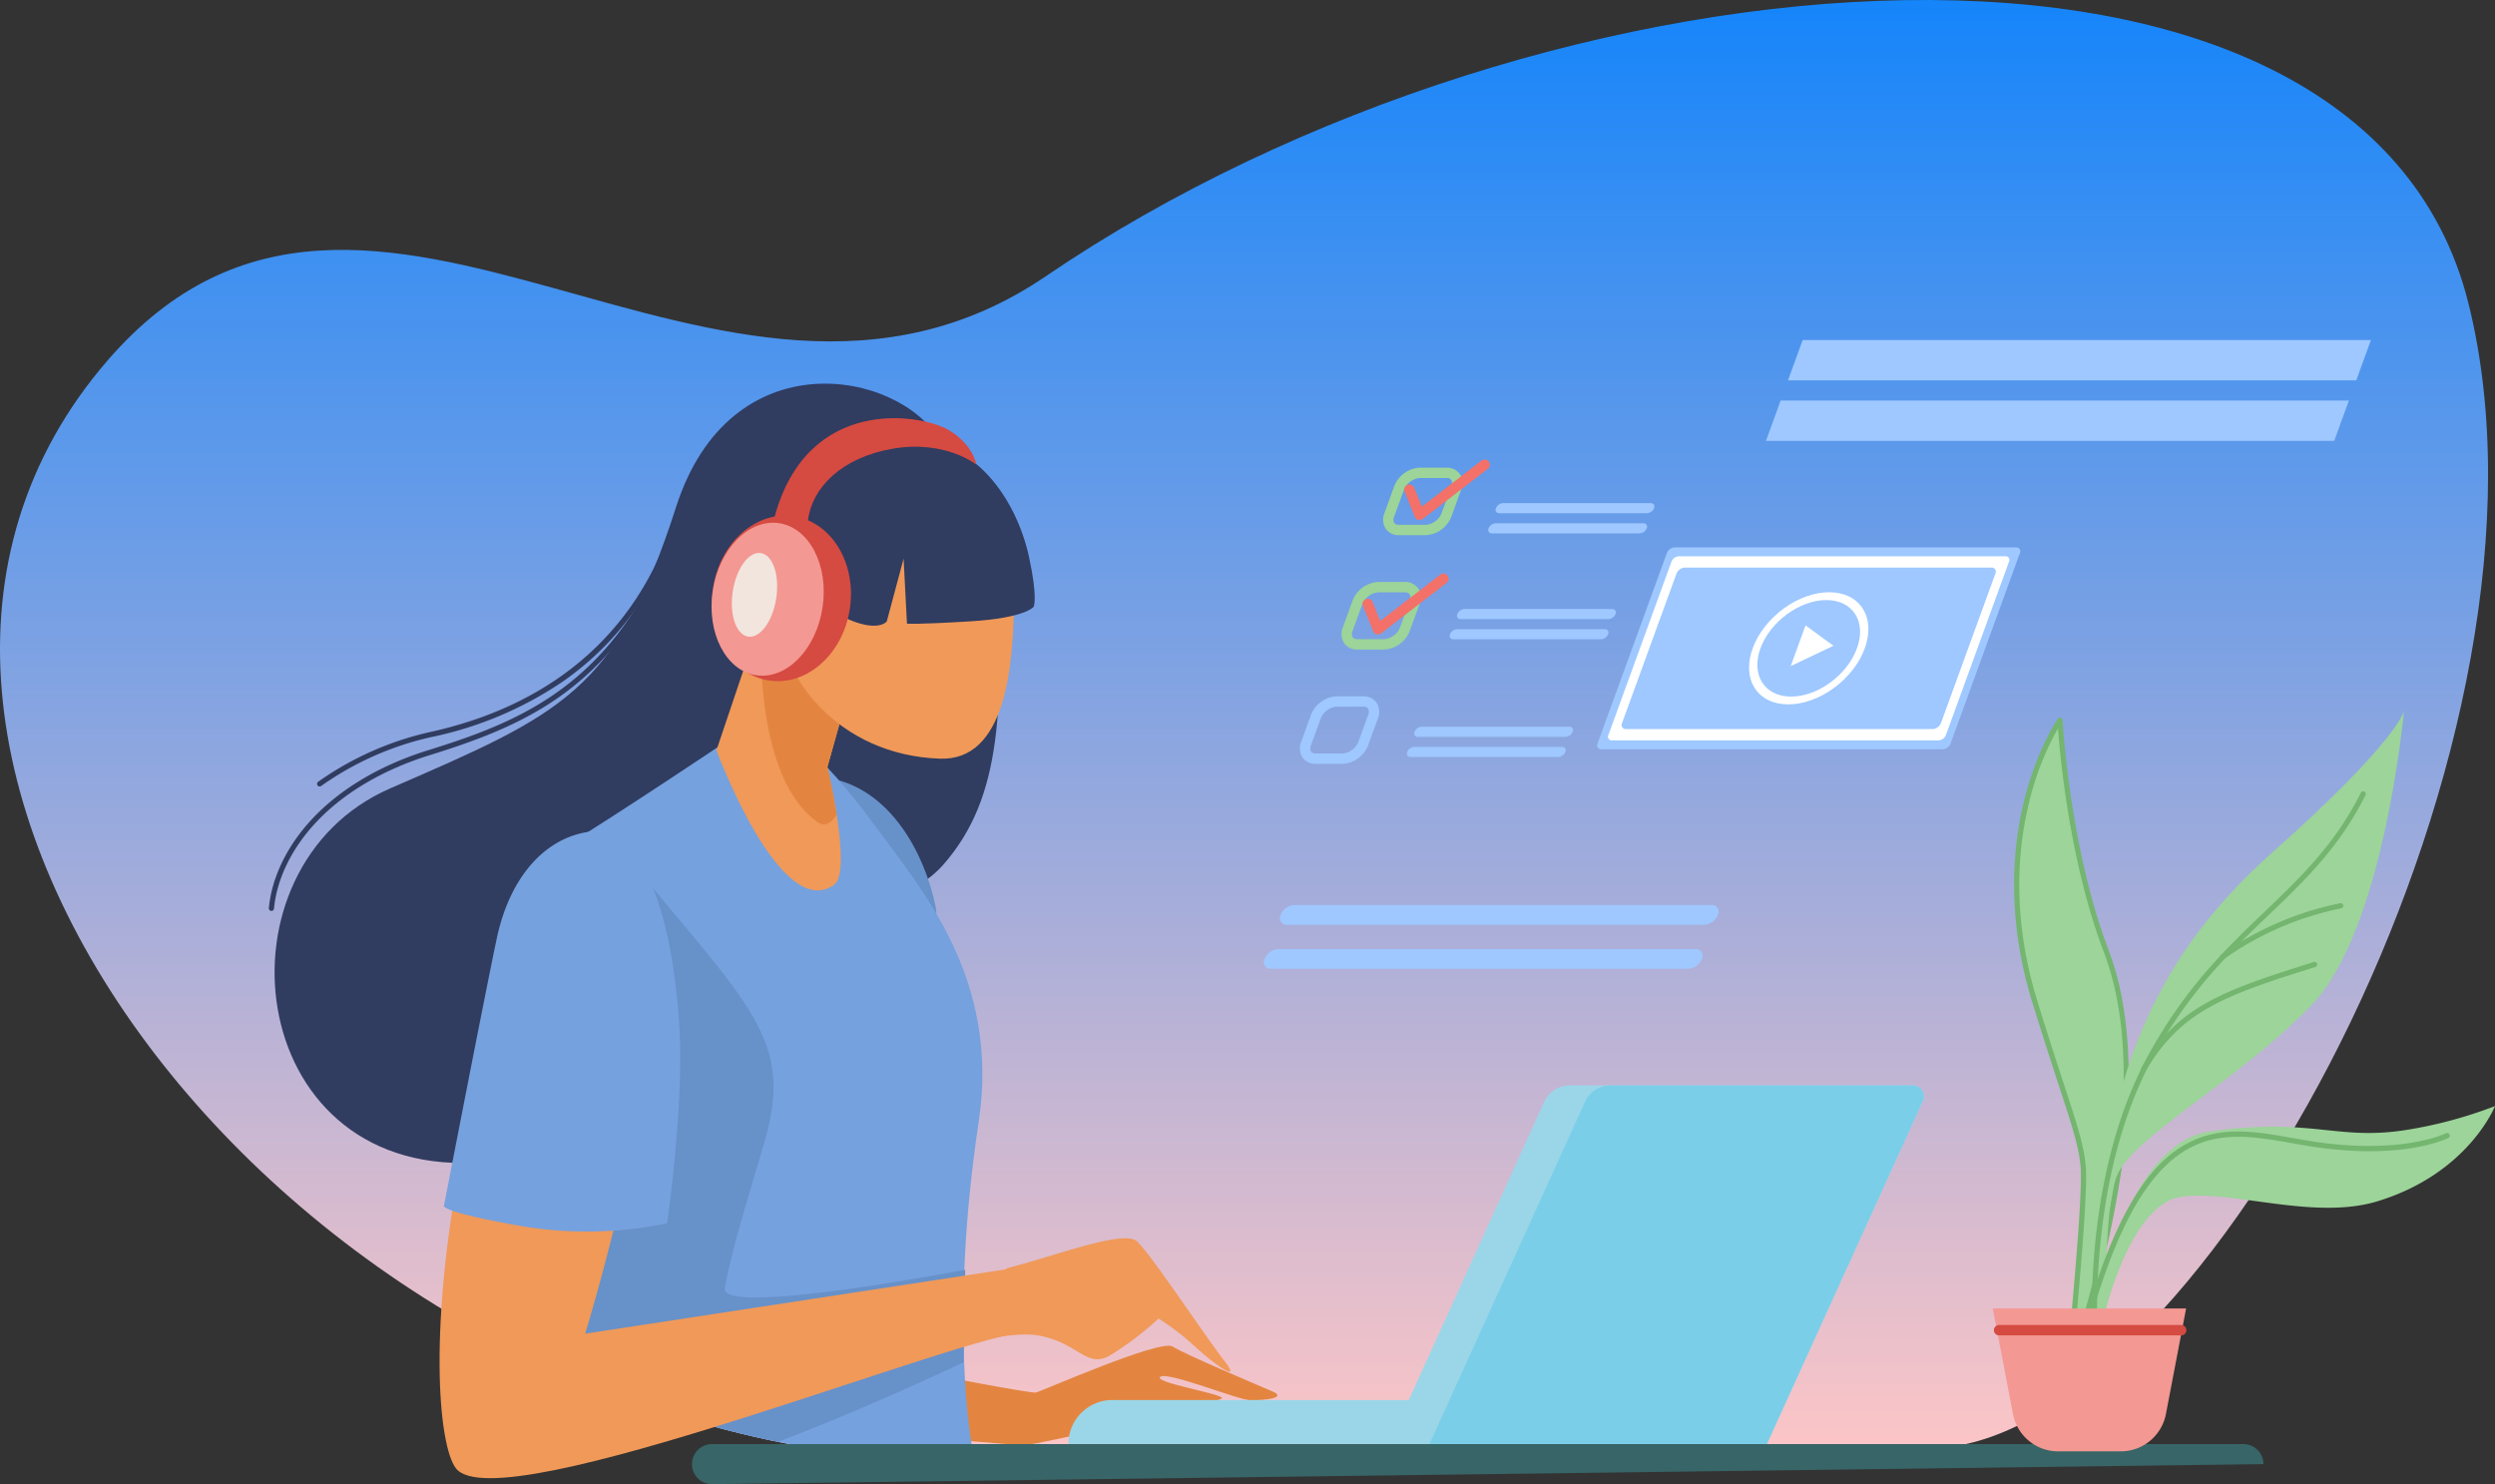 <svg xmlns="http://www.w3.org/2000/svg" xmlns:xlink="http://www.w3.org/1999/xlink" width="478.848" height="284.848" viewBox="0 0 478.848 284.848">
  <rect x="0" y="0" width="478.848" height="284.848" fill="#333333" stroke="none"/>
  <defs>
    <linearGradient id="linear-gradient" x1="0.5" x2="0.5" y2="1" gradientUnits="objectBoundingBox">
      <stop offset="0" stop-color="#007fff"/>
      <stop offset="1" stop-color="#ffc6c6"/>
    </linearGradient>
    <clipPath id="clip-path">
      <path id="Path_207" data-name="Path 207" d="M393.427,445.62c-121.975-7.1-219.794-136.144-154.888-211.035C288.877,176.5,356,261.045,418.6,218.45c96.309-65.53,252.339-77.444,272.991,5.163S643.83,435.294,592.846,443.039,393.427,445.62,393.427,445.62Z" transform="translate(-217.853 -165.452)" fill="none"/>
    </clipPath>
  </defs>
  <g id="Group_66" data-name="Group 66" transform="translate(-217.853 -165.452)">
    <path id="Path_201" data-name="Path 201" d="M393.427,445.62c-121.975-7.1-219.794-136.144-154.888-211.035C288.877,176.5,356,261.045,418.6,218.45c96.309-65.53,252.339-77.444,272.991,5.163S643.83,435.294,592.846,443.039,393.427,445.62,393.427,445.62Z" transform="translate(0)" fill="url(#linear-gradient)"/>
    <path id="Path_202" data-name="Path 202" d="M483.672,374.727c1.291,30.978.968,47.758-10.326,60.665s-42.917,9.68-42.917,9.68-3.119,45.606-47.327,47.542-50.554-56.792-15.919-71.851c32.97-14.335,43.455-18.5,54.856-54,10.416-32.426,42.917-26.245,50.662-12.692S483.672,374.727,483.672,374.727Z" transform="translate(-74.434 -104.002)" fill="#303c60"/>
    <path id="Path_203" data-name="Path 203" d="M644.513,793.634s20.867,4.087,21.943,3.872,23.879-10.326,26.245-8.82,16.135,7.314,19.146,8.6-1.721,1.721-4.087,1.721-15.919-5.593-17.425-4.517,11.832,3.227,11.832,4.087-35.71,9.035-37.861,9.035-18.716-1.506-18.716-1.506Z" transform="translate(-249.795 -364.793)" fill="#e38540"/>
    <path id="Path_204" data-name="Path 204" d="M602.737,525.923c11.24,2.205,17.855,14.1,20.007,24.519S602.737,525.923,602.737,525.923Z" transform="translate(-225.337 -211.044)" fill="#6791c9"/>
    <g id="Group_50" data-name="Group 50" transform="translate(217.853 165.452)">
      <g id="Group_49" data-name="Group 49" clip-path="url(#clip-path)">
        <path id="Path_205" data-name="Path 205" d="M504.469,502.7s-21.62,14.521-33.237,21.62,4.195,83.575,8.067,111.971,70.991,2.582,70.991,2.582S545.773,615,551.581,576.6c4.161-27.506-11.079-44.746-19.791-56.685C509.8,489.778,504.469,502.7,504.469,502.7Z" transform="translate(-363.745 -361.287)" fill="#75a1de"/>
        <path id="Path_206" data-name="Path 206" d="M479.064,559.525c24.847,30.332,33.246,36,27.106,56.47-4.84,16.134-6.454,21.943-7.422,27.428s46.144-3.55,46.144-3.55l-.323,17.747s-37.109,17.748-55.179,21.3-29.364-.645-29.364-.645Z" transform="translate(-359.637 -396.168)" fill="#6791c9"/>
      </g>
    </g>
    <path id="Path_208" data-name="Path 208" d="M541.914,841.75a3.843,3.843,0,0,1,0-7.685H835.893a3.842,3.842,0,0,1,3.843,3.842Z" transform="translate(-187.477 -391.45)" fill="#386567"/>
    <path id="Path_209" data-name="Path 209" d="M560.731,432.9,549.545,466.03s12.262,33.237,22.588,25.815c3.525-2.534-1.291-22.588-1.291-22.588l7.529-26.89Z" transform="translate(-194.195 -156.582)" fill="#f09959"/>
    <path id="Path_210" data-name="Path 210" d="M449.981,556.379C434.534,558.1,433.2,578.967,426.1,613.817s-4.966,57.853-1.613,62.278c8.067,10.649,98.741-26.46,110.035-26.138,7.795.223,1.291-12.907,1.291-12.907l-86.48,13.23S461.6,609.945,461.6,589.293,455.79,555.734,449.981,556.379Z" transform="translate(-119.155 -228.861)" fill="#f09959"/>
    <path id="Path_211" data-name="Path 211" d="M654.134,744.493c9.035-2.259,22.265-7.422,24.846-5.163s13.23,18.393,16.78,22.911-1.613.968-5.486-2.582a49.319,49.319,0,0,0-7.1-5.485,61.018,61.018,0,0,1-9.358,7.1c-4.518,2.581-6.131-2.582-13.875-3.873s-27.106,5.486-27.106,5.486Z" transform="translate(-242.959 -335.659)" fill="#f09959"/>
    <path id="Path_212" data-name="Path 212" d="M452.857,549.775c-9.465.43-16.78,8.39-19.361,20.652s-10.111,51.2-10.111,51.2-1.506,1.076,14.2,3.872a75.634,75.634,0,0,0,28.612-.43s3.227-22.158,2.366-37.431-4.3-29.687-9.9-34.635S452.857,549.775,452.857,549.775Z" transform="translate(-120.309 -224.839)" fill="#75a1de"/>
    <path id="Path_213" data-name="Path 213" d="M582.786,469.257l7.529-26.89-17.64-9.465-2.695,7.98c-.586,26.715,6.257,35.65,10.869,38.917,1.44,1.02,2.679.232,3.718-1.434C583.809,473.52,582.786,469.257,582.786,469.257Z" transform="translate(-206.138 -156.582)" fill="#e38540"/>
    <path id="Path_214" data-name="Path 214" d="M622.7,405.789c0,14.392-1.718,32.039-14.2,31.623-19.361-.645-31.561-15.7-31.561-30.088s10.123-26.06,22.61-26.06S622.7,391.4,622.7,405.789Z" transform="translate(-210.233 -126.351)" fill="#f09959"/>
    <path id="Path_215" data-name="Path 215" d="M933.373,736.828h-72.58l29.854-65.679A5.369,5.369,0,0,1,895.535,668H961.4a2.1,2.1,0,0,1,1.908,2.964Z" transform="translate(-376.42 -294.226)" fill="#9bd6e8"/>
    <path id="Path_216" data-name="Path 216" d="M846.394,822.1H712.5a8.447,8.447,0,0,1,8.447-8.447H846.394Z" transform="translate(-289.597 -379.503)" fill="#9bd6e8"/>
    <path id="Path_217" data-name="Path 217" d="M972.449,668H914.4a5.369,5.369,0,0,0-4.888,3.147l-29.854,65.679H944.42l29.938-65.863A2.1,2.1,0,0,0,972.449,668Z" transform="translate(-387.466 -294.226)" fill="#7bcee8"/>
    <path id="Path_218" data-name="Path 218" d="M605.734,369.125c13.714-.968,21.835,11.563,24.2,22.534,1.707,7.916.861,9.465.861,9.465s-1.506,2.151-12.262,2.8-12.047.43-12.047.43l-.645-12.477-3.227,12.047s-1.721,2.367-8.39-.86-9.681-13.983-9.681-13.983-1.506-7.1,3.657-11.832S605.734,369.125,605.734,369.125Z" transform="translate(-214.566 -119.213)" fill="#303c60"/>
    <path id="Path_219" data-name="Path 219" d="M573.92,422.047c-1.315,8.705-8.264,14.873-15.52,13.777s-12.072-9.043-10.756-17.748,8.264-14.873,15.52-13.777S575.236,413.341,573.92,422.047Z" transform="translate(-192.955 -139.763)" fill="#d54a41"/>
    <path id="Path_220" data-name="Path 220" d="M568.6,423.744c-1.218,8.06-6.923,13.882-12.742,13s-9.549-8.127-8.331-16.187,6.923-13.882,12.742-13S569.823,415.683,568.6,423.744Z" transform="translate(-192.881 -141.693)" fill="#f39892"/>
    <path id="Path_221" data-name="Path 221" d="M565.2,430.133c-.669,4.428-3.082,7.736-5.389,7.388s-3.635-4.222-2.965-8.65,3.082-7.736,5.389-7.387S565.865,425.7,565.2,430.133Z" transform="translate(-198.365 -149.883)" fill="#f2e5de"/>
    <path id="Path_222" data-name="Path 222" d="M576.4,378.106c6.293-23.395,28.013-19.983,33.505-16.726,4.625,2.743,5.27,6.615,5.27,6.615s-5.97-4.841-16.134-3.065c-9.645,1.684-15.381,7.368-16.188,13.66C582.443,381.8,576.4,378.106,576.4,378.106Z" transform="translate(-209.917 -113.351)" fill="#d54a41"/>
    <g id="Group_51" data-name="Group 51" transform="translate(269.449 260.117)">
      <path id="Path_223" data-name="Path 223" d="M342.819,473.978l-.048,0a.5.5,0,0,1-.448-.542c.565-5.916,3.522-12,8.326-17.124,5.432-5.8,13.162-10.363,22.355-13.206,20.484-6.335,38.353-14.391,49.582-48.942a.5.5,0,1,1,.946.307c-5.161,15.88-12.185,27.44-21.475,35.344-8.193,6.971-17.423,10.734-28.76,14.241-9.028,2.792-16.609,7.265-21.923,12.936-4.654,4.967-7.517,10.84-8.061,16.538A.5.5,0,0,1,342.819,473.978Z" transform="translate(-342.321 -393.817)" fill="#303c60"/>
    </g>
    <g id="Group_52" data-name="Group 52" transform="translate(278.699 263.344)">
      <path id="Path_224" data-name="Path 224" d="M365.134,454.657a.5.5,0,0,1-.305-.89,59.726,59.726,0,0,1,21.495-9.558c24.3-5.353,40.608-19.963,47.172-42.249a.5.5,0,0,1,.955.281c-4.055,13.768-11.684,24.633-22.673,32.294a70.251,70.251,0,0,1-25.239,10.646,58.689,58.689,0,0,0-21.1,9.373A.5.5,0,0,1,365.134,454.657Z" transform="translate(-364.636 -401.602)" fill="#303c60"/>
    </g>
    <g id="Group_58" data-name="Group 58" transform="translate(460.451 230.712)">
      <path id="Path_225" data-name="Path 225" d="M1023.641,457.635H958.109a.753.753,0,0,1-.708-1.112L970.694,420a1.76,1.76,0,0,1,1.517-1.112h65.532a.752.752,0,0,1,.708,1.112l-13.292,36.521A1.76,1.76,0,0,1,1023.641,457.635Z" transform="translate(-893.39 -379.092)" fill="#9ec8ff"/>
      <path id="Path_226" data-name="Path 226" d="M1025.8,458.338H963.087a.7.7,0,0,1-.661-1.038l12.1-33.255a1.644,1.644,0,0,1,1.417-1.039h62.707a.7.7,0,0,1,.661,1.039l-12.1,33.255A1.643,1.643,0,0,1,1025.8,458.338Z" transform="translate(-896.334 -381.502)" fill="#fff"/>
      <path id="Path_227" data-name="Path 227" d="M1028.36,459.231H969.491a.79.79,0,0,1-.743-1.168L979.182,429.4a1.847,1.847,0,0,1,1.593-1.168h58.869a.79.79,0,0,1,.742,1.168l-10.433,28.666A1.847,1.847,0,0,1,1028.36,459.231Z" transform="translate(-900.03 -384.56)" fill="#9ec8ff"/>
      <ellipse id="Ellipse_18" data-name="Ellipse 18" cx="12.89" cy="8.975" rx="12.89" ry="8.975" transform="matrix(0.768, -0.641, 0.641, 0.768, 88.889, 60.538)" fill="#fff"/>
      <path id="Path_228" data-name="Path 228" d="M1050.6,452.542c-1.862,5.115-7.518,9.262-12.633,9.262s-7.753-4.147-5.891-9.262,7.518-9.262,12.633-9.262S1052.462,447.427,1050.6,452.542Z" transform="translate(-936.801 -393.371)" fill="#9ec8ff"/>
      <path id="Path_229" data-name="Path 229" d="M1055.137,458.908l-4.1,1.955-4.1,1.955,1.423-3.91,1.423-3.91,2.674,1.955Z" transform="translate(-945.855 -400.232)" fill="#fff"/>
      <g id="Group_53" data-name="Group 53" transform="translate(22.861 24.497)">
        <path id="Path_230" data-name="Path 230" d="M866.422,394.94h-5.163a3,3,0,0,1-2.517-1.212,3.268,3.268,0,0,1-.265-3.028l1.879-5.163a5.587,5.587,0,0,1,4.9-3.559h5.163a3,3,0,0,1,2.517,1.212,3.269,3.269,0,0,1,.265,3.028l-1.879,5.163A5.587,5.587,0,0,1,866.422,394.94Zm-1.17-10.971a3.64,3.64,0,0,0-3.027,2.25l-1.879,5.163a1.34,1.34,0,0,0,.025,1.205,1.053,1.053,0,0,0,.887.364h5.163a3.586,3.586,0,0,0,3.026-2.25l1.879-5.163a1.34,1.34,0,0,0-.025-1.206,1.052,1.052,0,0,0-.887-.363Z" transform="translate(-858.231 -381.979)" fill="#9cd499"/>
      </g>
      <g id="Group_54" data-name="Group 54" transform="translate(14.874 46.44)">
        <path id="Path_231" data-name="Path 231" d="M847.156,447.873h-5.163a3,3,0,0,1-2.517-1.212,3.268,3.268,0,0,1-.265-3.028l1.879-5.163a5.587,5.587,0,0,1,4.9-3.559h5.163a3,3,0,0,1,2.517,1.212,3.268,3.268,0,0,1,.265,3.028l-1.879,5.163A5.587,5.587,0,0,1,847.156,447.873Zm-1.17-10.971a3.64,3.64,0,0,0-3.026,2.25l-1.879,5.163a1.34,1.34,0,0,0,.026,1.206,1.051,1.051,0,0,0,.887.363h5.163a3.585,3.585,0,0,0,3.026-2.249l1.88-5.163a1.341,1.341,0,0,0-.026-1.206,1.053,1.053,0,0,0-.887-.363Z" transform="translate(-838.965 -434.912)" fill="#9cd499"/>
      </g>
      <g id="Group_55" data-name="Group 55" transform="translate(6.888 68.382)">
        <path id="Path_232" data-name="Path 232" d="M827.89,500.806h-5.163a3,3,0,0,1-2.517-1.212,3.268,3.268,0,0,1-.265-3.028l1.879-5.163a5.587,5.587,0,0,1,4.9-3.559h5.163a3,3,0,0,1,2.517,1.212,3.27,3.27,0,0,1,.265,3.028l-1.879,5.163A5.587,5.587,0,0,1,827.89,500.806Zm-1.169-10.971a3.586,3.586,0,0,0-3.026,2.25l-1.879,5.163a1.339,1.339,0,0,0,.026,1.206,1.051,1.051,0,0,0,.887.363h5.163a3.585,3.585,0,0,0,3.026-2.249L832.8,491.4a1.339,1.339,0,0,0-.026-1.206,1.051,1.051,0,0,0-.886-.363Z" transform="translate(-819.699 -487.845)" fill="#9ec8ff"/>
      </g>
      <path id="Path_233" data-name="Path 233" d="M939.4,400.327H911a.656.656,0,0,1-.616-.968,1.537,1.537,0,0,1,1.32-.968h28.4a.656.656,0,0,1,.616.968A1.537,1.537,0,0,1,939.4,400.327Z" transform="translate(-865.87 -367.091)" fill="#9ec8ff"/>
      <path id="Path_234" data-name="Path 234" d="M936,409.668H907.6a.656.656,0,0,1-.616-.968,1.537,1.537,0,0,1,1.32-.968h28.4a.656.656,0,0,1,.616.968A1.536,1.536,0,0,1,936,409.668Z" transform="translate(-863.88 -372.559)" fill="#9ec8ff"/>
      <path id="Path_235" data-name="Path 235" d="M921.55,449.368h-28.4a.656.656,0,0,1-.616-.968,1.537,1.537,0,0,1,1.32-.968h28.4a.656.656,0,0,1,.616.968A1.537,1.537,0,0,1,921.55,449.368Z" transform="translate(-855.42 -395.802)" fill="#9ec8ff"/>
      <path id="Path_236" data-name="Path 236" d="M918.15,458.709h-28.4a.656.656,0,0,1-.615-.968,1.536,1.536,0,0,1,1.32-.968h28.4a.656.656,0,0,1,.615.968A1.536,1.536,0,0,1,918.15,458.709Z" transform="translate(-853.43 -401.271)" fill="#9ec8ff"/>
      <path id="Path_237" data-name="Path 237" d="M901.717,503.858h-28.4a.656.656,0,0,1-.616-.968,1.537,1.537,0,0,1,1.32-.968h28.4a.656.656,0,0,1,.616.968A1.537,1.537,0,0,1,901.717,503.858Z" transform="translate(-843.808 -427.704)" fill="#9ec8ff"/>
      <path id="Path_238" data-name="Path 238" d="M898.318,513.2h-28.4a.656.656,0,0,1-.616-.968,1.537,1.537,0,0,1,1.32-.968h28.4a.656.656,0,0,1,.616.968A1.537,1.537,0,0,1,898.318,513.2Z" transform="translate(-841.818 -433.173)" fill="#9ec8ff"/>
      <g id="Group_56" data-name="Group 56" transform="translate(26.905 22.884)">
        <path id="Path_239" data-name="Path 239" d="M870.933,389.758a.994.994,0,0,1-.923-.623l-1.949-4.84a.995.995,0,1,1,1.846-.743l1.459,3.622,11.519-8.879a1,1,0,0,1,1.215,1.576l-12.559,9.681A1,1,0,0,1,870.933,389.758Z" transform="translate(-867.988 -378.087)" fill="#f37168"/>
      </g>
      <g id="Group_57" data-name="Group 57" transform="translate(18.919 44.826)">
        <path id="Path_240" data-name="Path 240" d="M851.666,442.691a1.006,1.006,0,0,1-.262-.035.994.994,0,0,1-.661-.589l-1.95-4.84a.995.995,0,1,1,1.846-.743l1.459,3.623,11.519-8.879a.995.995,0,1,1,1.215,1.576l-12.558,9.681A1,1,0,0,1,851.666,442.691Z" transform="translate(-848.722 -431.02)" fill="#f37168"/>
      </g>
      <path id="Path_241" data-name="Path 241" d="M1154.725,330.628H1045.658l2.819-7.744h109.067Z" transform="translate(-945.103 -322.883)" fill="#9ec8ff"/>
      <path id="Path_242" data-name="Path 242" d="M1144.525,358.651H1035.458l2.819-7.744h109.067Z" transform="translate(-939.131 -339.29)" fill="#9ec8ff"/>
      <path id="Path_243" data-name="Path 243" d="M891.933,588.24H811.841a1.29,1.29,0,0,1-1.21-1.9,3.021,3.021,0,0,1,2.6-1.9h80.092a1.29,1.29,0,0,1,1.21,1.9A3.021,3.021,0,0,1,891.933,588.24Z" transform="translate(-807.431 -476.013)" fill="#9ec8ff"/>
      <path id="Path_244" data-name="Path 244" d="M884.508,608.64H804.416a1.29,1.29,0,0,1-1.21-1.9,3.021,3.021,0,0,1,2.6-1.9h80.093a1.29,1.29,0,0,1,1.21,1.9A3.021,3.021,0,0,1,884.508,608.64Z" transform="translate(-803.084 -487.957)" fill="#9ec8ff"/>
    </g>
    <g id="Group_65" data-name="Group 65" transform="translate(600.317 301.918)">
      <path id="Path_245" data-name="Path 245" d="M1163.477,618.108c0-1.344,16.186-46.078,5.243-74.875-7.662-20.164-8.872-44.361-8.872-44.361s-14.922,21.374-4.839,54.039c6.205,20.105,8.738,25.675,9.275,31.59s-2.42,35.489-2.42,35.489Z" transform="translate(-1146.943 -497.124)" fill="#9cd499"/>
      <g id="Group_59" data-name="Group 59" transform="translate(4.089 1.25)">
        <path id="Path_246" data-name="Path 246" d="M1161.187,619.785a.5.5,0,0,1-.495-.547c.029-.3,2.946-29.594,2.419-35.394-.351-3.859-1.543-7.507-4.154-15.5-1.338-4.094-3-9.189-5.1-15.989-5.243-16.986-3.637-30.879-1.367-39.542,2.464-9.4,6.119-14.708,6.274-14.929a.5.5,0,0,1,.9.26c.012.241,1.3,24.353,8.84,44.209,4.092,10.769,4.914,24.97,2.442,42.208a210.461,210.461,0,0,1-7,30.551c-.342,1.145-.638,2.134-.658,2.315a.438.438,0,0,1-.119.3l-1.613,1.882A.5.5,0,0,1,1161.187,619.785Zm-2.411-120.035a54.538,54.538,0,0,0-5.337,13.362c-2.228,8.529-3.8,22.21,1.367,38.95,2.1,6.793,3.759,11.883,5.1,15.974,2.635,8.066,3.838,11.747,4.2,15.718.47,5.175-1.658,27.757-2.266,34.011l.492-.573c.058-.3.231-.886.674-2.365,9.347-31.248,10.887-55.513,4.576-72.121C1161.086,525.624,1159.2,505.436,1158.776,499.75Z" transform="translate(-1150.354 -497.672)" fill="#74b570"/>
      </g>
      <path id="Path_247" data-name="Path 247" d="M1188.372,620.21c-2.42-49.738,9.41-76.892,33.607-98.4s25.272-27.154,25.272-27.154-3.764,41.941-17.744,56.459-34.413,25.272-37.371,32.8-1.882,32.8-1.882,32.8l-1.882,4.571Z" transform="translate(-1168.343 -494.656)" fill="#9cd499"/>
      <path id="Path_248" data-name="Path 248" d="M1181.662,731.591c-.269-.807,5.108-46.511,24.734-49.2s24.2,1.882,37.639-.269a83.958,83.958,0,0,0,16.938-4.571s-5.092,12.959-22.584,18.282c-12.367,3.764-28.5-2.42-37.908-.807s-14.249,21.777-14.249,21.777l-1.613,10.485Z" transform="translate(-1164.589 -601.735)" fill="#9cd499"/>
      <g id="Group_60" data-name="Group 60" transform="translate(19.012 15.365)">
        <path id="Path_249" data-name="Path 249" d="M1187.1,639.452a.5.5,0,0,1-.495-.452c-.03-.321-2.814-32.431,10.814-57.015,7.039-12.7,14.726-20.058,22.161-27.176,6.925-6.63,13.466-12.893,18.426-22.813a.5.5,0,0,1,.89.445c-5.037,10.074-11.639,16.395-18.628,23.086-7.381,7.066-15.012,14.372-21.979,26.939-13.477,24.311-10.723,56.122-10.694,56.441a.5.5,0,0,1-.449.541Z" transform="translate(-1186.354 -531.722)" fill="#74b570"/>
      </g>
      <g id="Group_61" data-name="Group 61" transform="translate(17.919 80.706)">
        <path id="Path_250" data-name="Path 250" d="M1184.215,725.283a.488.488,0,0,1-.139-.02.5.5,0,0,1-.339-.616c5.146-17.739,11.053-28.088,18.587-32.57,6.736-4.008,13.7-2.778,21.069-1.475,1.8.319,3.669.649,5.516.891,16.017,2.1,23.827-1.792,23.9-1.831a.5.5,0,0,1,.456.884c-.324.168-8.123,4.08-24.49,1.933-1.868-.245-3.745-.577-5.56-.9-7.182-1.269-13.968-2.468-20.387,1.351-7.3,4.346-13.069,14.511-18.141,31.992A.5.5,0,0,1,1184.215,725.283Z" transform="translate(-1183.717 -689.347)" fill="#74b570"/>
      </g>
      <g id="Group_62" data-name="Group 62" transform="translate(43.594 36.873)">
        <path id="Path_251" data-name="Path 251" d="M1246.153,594.415a.5.5,0,0,1-.3-.891,60.262,60.262,0,0,1,22.928-9.908.5.5,0,0,1,.188.977,59.14,59.14,0,0,0-22.508,9.719A.5.5,0,0,1,1246.153,594.415Z" transform="translate(-1245.656 -583.607)" fill="#74b570"/>
      </g>
      <g id="Group_63" data-name="Group 63" transform="translate(28.404 48.165)">
        <path id="Path_252" data-name="Path 252" d="M1209.509,632.005a.5.5,0,0,1-.427-.751c7-11.806,15.2-14.781,33.079-20.385a.5.5,0,1,1,.3.949c-17.626,5.525-25.706,8.451-32.521,19.943A.5.5,0,0,1,1209.509,632.005Z" transform="translate(-1209.011 -610.846)" fill="#74b570"/>
      </g>
      <path id="Path_253" data-name="Path 253" d="M1165.045,798.693h-12.006a8.834,8.834,0,0,1-8.677-7.175l-3.871-20.248h37.1l-3.871,20.248A8.834,8.834,0,0,1,1165.045,798.693Z" transform="translate(-1140.491 -656.604)" fill="#f39892"/>
      <g id="Group_64" data-name="Group 64" transform="translate(0.215 117.838)">
        <path id="Path_254" data-name="Path 254" d="M1176.955,780.913H1142a.995.995,0,0,1,0-1.99h34.951a.995.995,0,0,1,0,1.99Z" transform="translate(-1141.009 -778.923)" fill="#d54a41"/>
      </g>
    </g>
  </g>
</svg>
